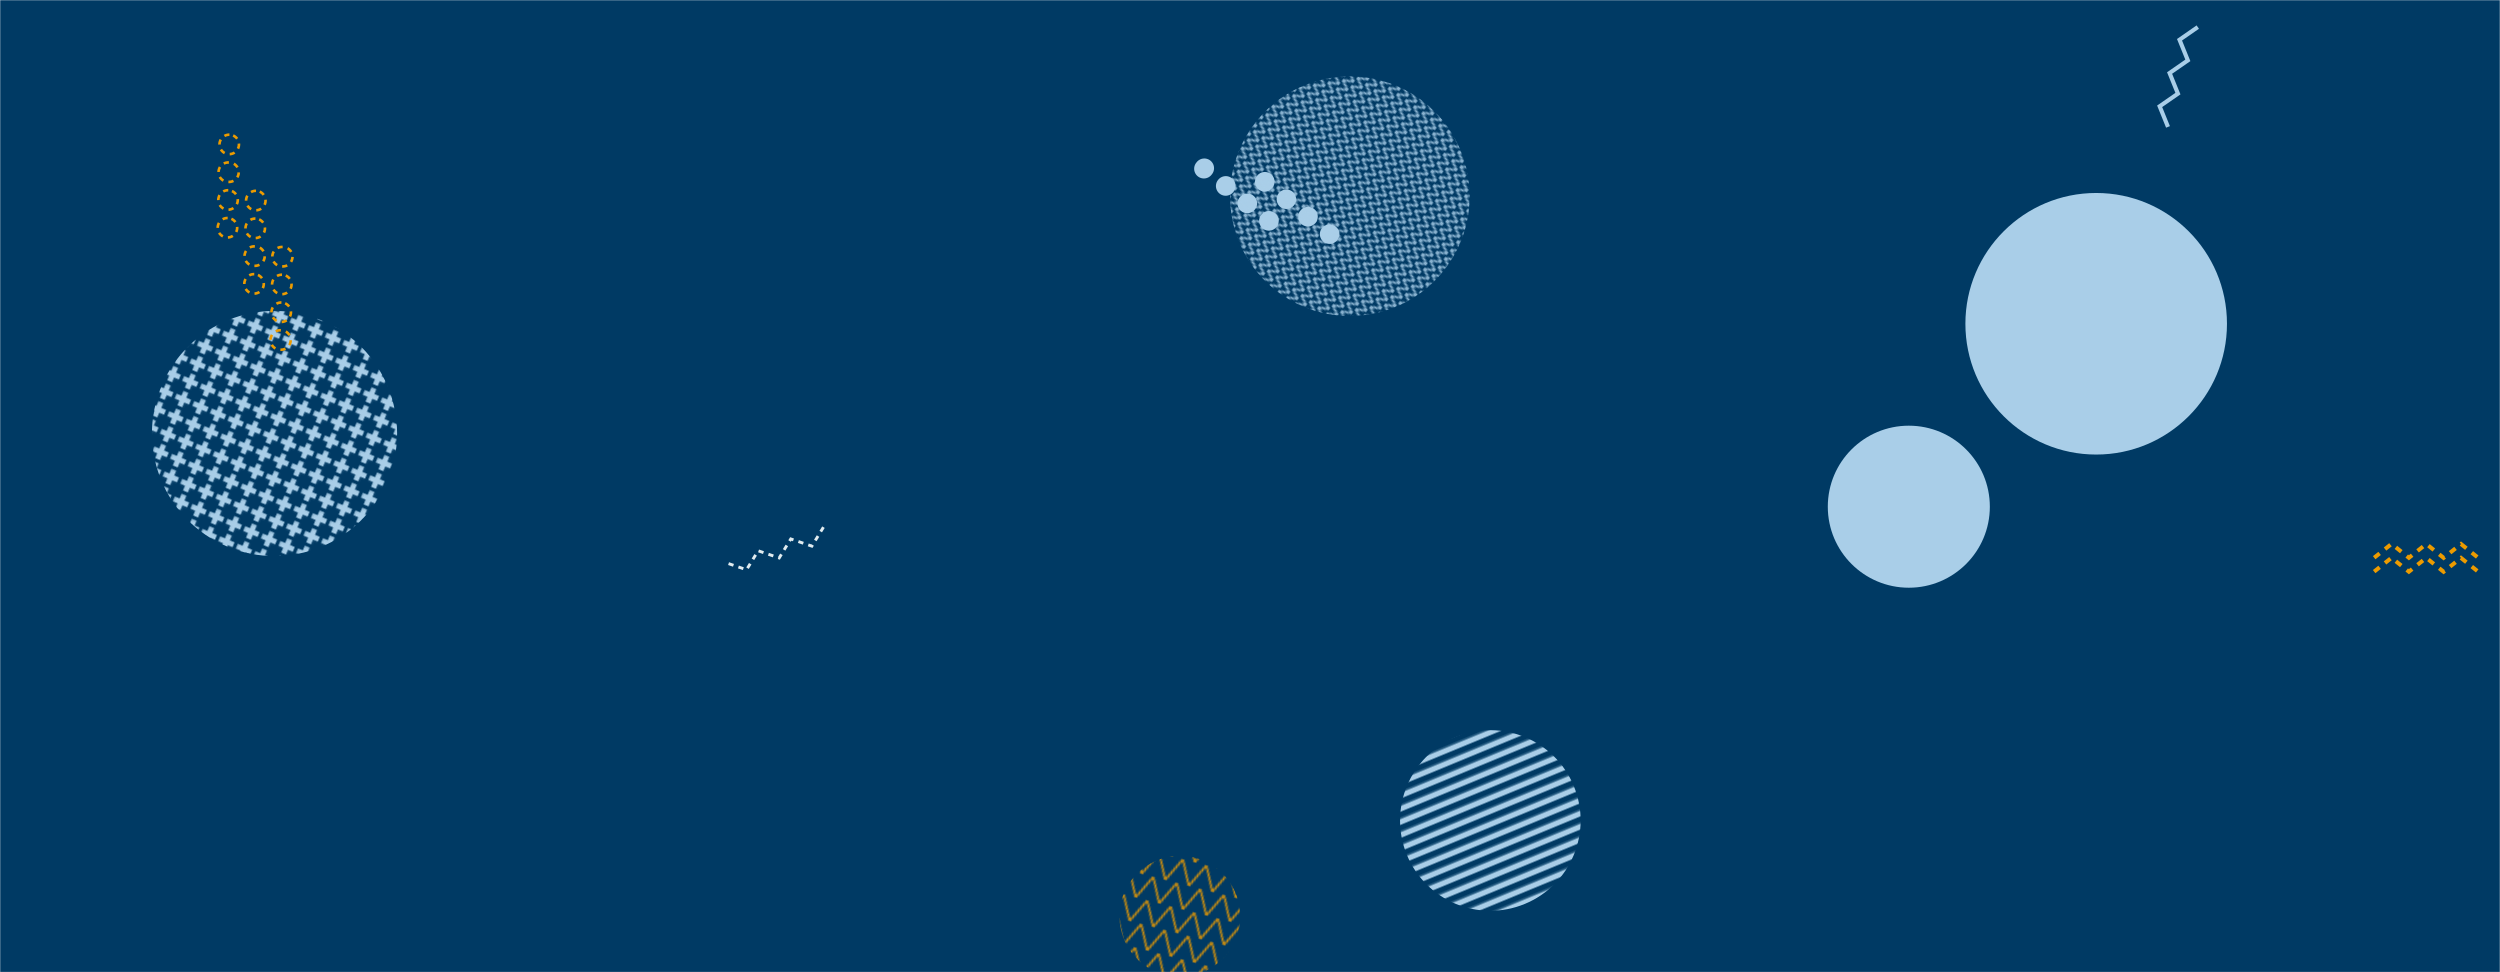 <svg xmlns="http://www.w3.org/2000/svg" version="1.1" xmlns:xlink="http://www.w3.org/1999/xlink" xmlns:svgjs="http://svgjs.dev/svgjs" width="1440" height="560" preserveAspectRatio="none" viewBox="0 0 1440 560"><g mask="url(&quot;#SvgjsMask1076&quot;)" fill="none"><rect width="1440" height="560" x="0" y="0" fill="rgba(0, 58, 100, 1)"></rect><circle r="75.333" cx="1207.4" cy="186.49" fill="rgba(169, 206, 232, 1)"></circle><circle r="46.667" cx="1099.48" cy="291.86" fill="rgba(169, 206, 232, 1)"></circle><rect width="282.36" height="282.36" clip-path="url(&quot;#SvgjsClipPath1077&quot;)" x="16.95" y="108.52" fill="url(&quot;#SvgjsPattern1078&quot;)" transform="rotate(202.84, 158.13, 249.7)"></rect><rect width="208" height="208" clip-path="url(&quot;#SvgjsClipPath1079&quot;)" x="754.44" y="368.6" fill="url(&quot;#SvgjsPattern1080&quot;)" transform="rotate(157.57, 858.44, 472.6)"></rect><path d="M724.16 101.19a5.6 5.6 0 1 0 8.71 7.04 5.6 5.6 0 1 0-8.71-7.04zM736.6 111.25a5.6 5.6 0 1 0 8.72 7.04 5.6 5.6 0 1 0-8.72-7.04zM749.05 121.3a5.6 5.6 0 1 0 8.71 7.04 5.6 5.6 0 1 0-8.71-7.04zM761.49 131.36a5.6 5.6 0 1 0 8.72 7.04 5.6 5.6 0 1 0-8.72-7.04zM689.21 93.53a5.6 5.6 0 1 0 8.71 7.03 5.6 5.6 0 1 0-8.71-7.03zM701.66 103.58a5.6 5.6 0 1 0 8.71 7.04 5.6 5.6 0 1 0-8.71-7.04zM714.1 113.64a5.6 5.6 0 1 0 8.71 7.04 5.6 5.6 0 1 0-8.71-7.04zM726.55 123.69a5.6 5.6 0 1 0 8.71 7.04 5.6 5.6 0 1 0-8.71-7.04z" fill="rgba(169, 206, 232, 1)"></path><rect width="276" height="276" clip-path="url(&quot;#SvgjsClipPath1081&quot;)" x="639.52" y="-24.99" fill="url(&quot;#SvgjsPattern1082&quot;)" transform="rotate(126.26, 777.52, 113.01)"></rect><path d="M162.78 142.26a5.6 5.6 0 1 0-0.23 11.19 5.6 5.6 0 1 0 0.23-11.19zM162.44 158.25a5.6 5.6 0 1 0-0.23 11.2 5.6 5.6 0 1 0 0.23-11.2zM162.1 174.25a5.6 5.6 0 1 0-0.23 11.2 5.6 5.6 0 1 0 0.23-11.2zM161.76 190.25a5.6 5.6 0 1 0-0.24 11.19 5.6 5.6 0 1 0 0.24-11.19zM147.47 109.92a5.6 5.6 0 1 0-0.24 11.2 5.6 5.6 0 1 0 0.24-11.2zM147.13 125.92a5.6 5.6 0 1 0-0.24 11.2 5.6 5.6 0 1 0 0.24-11.2zM146.79 141.92a5.6 5.6 0 1 0-0.24 11.19 5.6 5.6 0 1 0 0.24-11.19zM146.45 157.91a5.6 5.6 0 1 0-0.24 11.2 5.6 5.6 0 1 0 0.24-11.2zM132.15 77.59a5.6 5.6 0 1 0-0.23 11.2 5.6 5.6 0 1 0 0.23-11.2zM131.81 93.59a5.6 5.6 0 1 0-0.23 11.19 5.6 5.6 0 1 0 0.23-11.19zM131.47 109.58a5.6 5.6 0 1 0-0.23 11.2 5.6 5.6 0 1 0 0.23-11.2zM131.13 125.58a5.6 5.6 0 1 0-0.24 11.2 5.6 5.6 0 1 0 0.24-11.2z" stroke="rgba(236, 155, 0, 1)" stroke-width="1.52" stroke-dasharray="3, 3"></path><path d="M1367.53 321.25L1377.55 313.27 1387.53 321.29 1397.55 313.31 1407.53 321.33 1417.55 313.35 1427.53 321.37M1367.52 329.25L1377.53 321.27 1387.52 329.29 1397.53 321.31 1407.52 329.33 1417.53 321.35 1427.52 329.37" stroke="rgba(236, 155, 0, 1)" stroke-width="2.33" stroke-dasharray="4, 4"></path><path d="M1549.52 471.98 L1572.05 415.61L1583.007 466.017z" stroke="rgba(236, 155, 0, 1)" stroke-width="1" stroke-dasharray="3, 2"></path><path d="M474.31 303.64L467.63 314.57 455.5 310.44 448.82 321.37 436.69 317.24 430.01 328.17 417.89 324.05" stroke="rgba(225, 236, 240, 1)" stroke-width="1.69" stroke-dasharray="3, 3"></path><rect width="139.2" height="139.2" clip-path="url(&quot;#SvgjsClipPath1083&quot;)" x="609.99" y="458.18" fill="url(&quot;#SvgjsPattern1084&quot;)" transform="rotate(194.36, 679.59, 527.78)"></rect><path d="M1248.77 73.1L1243.96 61.23 1254.49 53.93 1249.68 42.06 1260.2 34.77 1255.4 22.9 1265.92 15.6" stroke="rgba(169, 206, 232, 1)" stroke-width="2.38"></path></g><defs><mask id="SvgjsMask1076"><rect width="1440" height="560" fill="#ffffff"></rect></mask><pattern x="0" y="0" width="10.86" height="10.86" patternUnits="userSpaceOnUse" id="SvgjsPattern1078"><path d="M5.43 1L5.43 9.86M1 5.43L9.86 5.43" stroke="rgba(169, 206, 232, 1)" fill="none" stroke-width="3.01"></path></pattern><clipPath id="SvgjsClipPath1077"><circle r="70.59" cx="158.13" cy="249.7"></circle></clipPath><pattern x="0" y="0" width="208" height="6.5" patternUnits="userSpaceOnUse" id="SvgjsPattern1080"><rect width="208" height="3.25" x="0" y="0" fill="rgba(169, 206, 232, 1)"></rect><rect width="208" height="3.25" x="0" y="3.25" fill="rgba(0, 0, 0, 0)"></rect></pattern><clipPath id="SvgjsClipPath1079"><circle r="52" cx="858.44" cy="472.6"></circle></clipPath><pattern x="0" y="0" width="6" height="6" patternUnits="userSpaceOnUse" id="SvgjsPattern1082"><path d="M0 6L3 0L6 6" stroke="rgba(169, 206, 232, 1)" fill="none"></path></pattern><clipPath id="SvgjsClipPath1081"><circle r="69" cx="777.52" cy="113.01"></circle></clipPath><pattern x="0" y="0" width="13.92" height="13.92" patternUnits="userSpaceOnUse" id="SvgjsPattern1084"><path d="M0 13.92L6.96 0L13.92 13.92" stroke="rgba(236, 155, 0, 1)" fill="none"></path></pattern><clipPath id="SvgjsClipPath1083"><circle r="34.8" cx="679.59" cy="527.78"></circle></clipPath></defs></svg>
